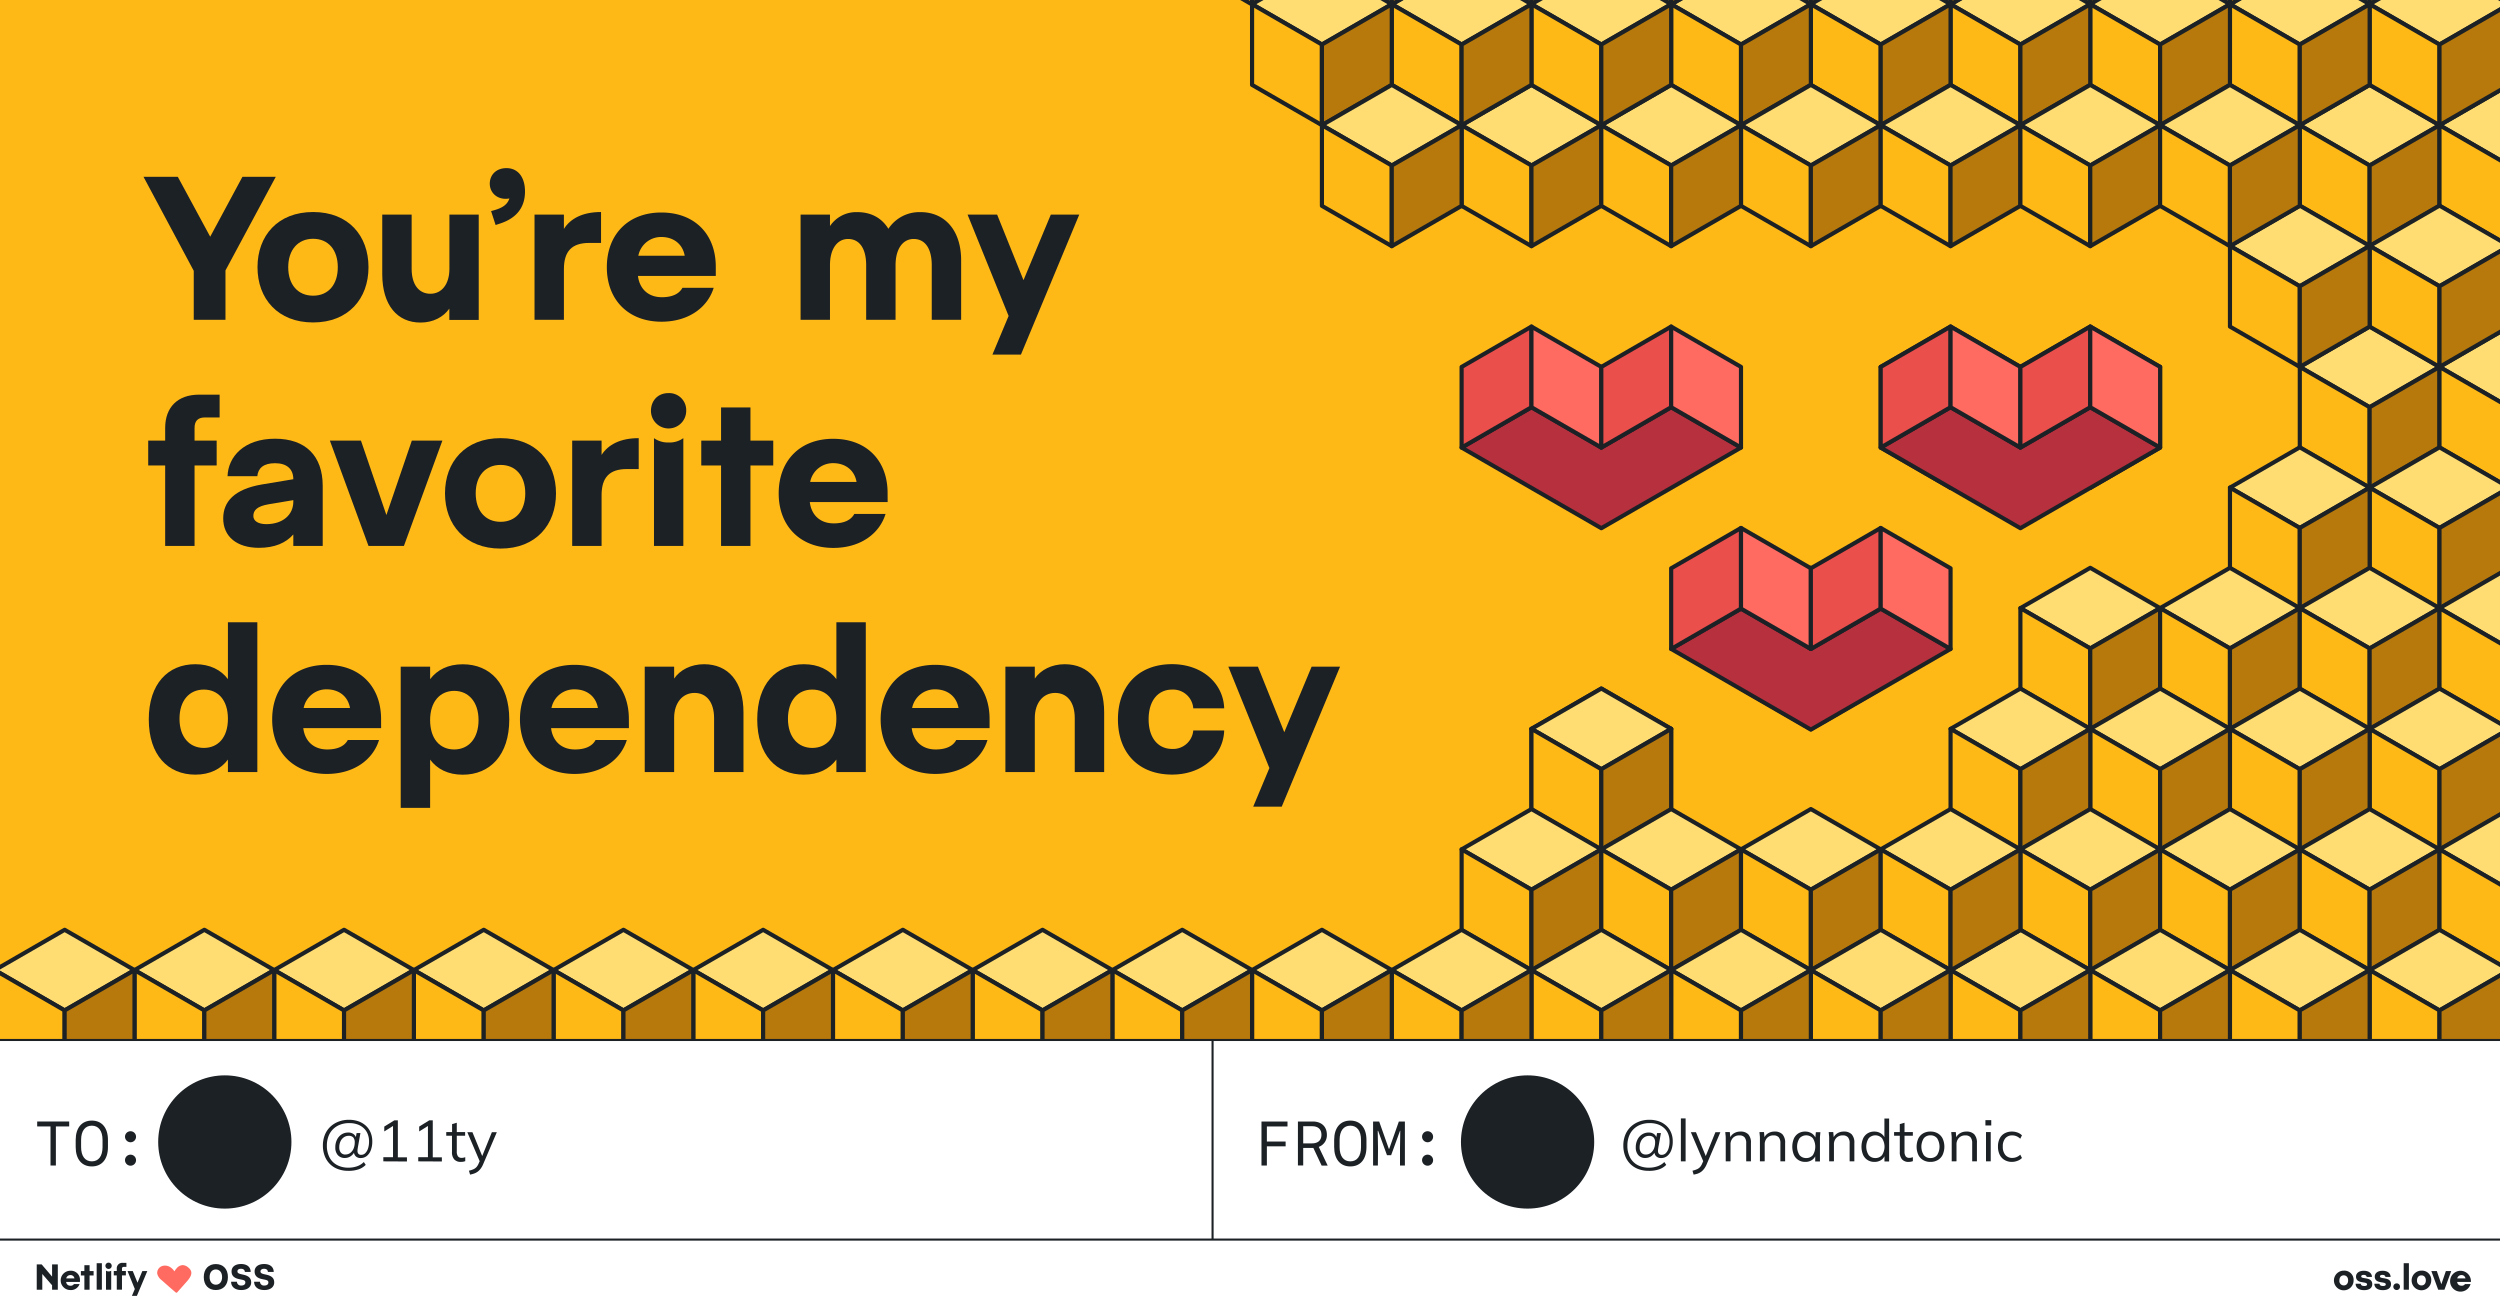 <svg xmlns="http://www.w3.org/2000/svg" xmlns:xlink="http://www.w3.org/1999/xlink" width="1200" height="630" viewBox="0 0 1200 630"><rect x="0" y="0" width="1200" height="630" fill="#333333" stroke="none"/><defs><clipPath id="a"><rect width="1200" height="498.72" fill="none"/></clipPath></defs><rect width="1200" height="498.72" fill="#ffb916"/><path d="M108.23,129.81v23.7H93V130L68.88,84.86H85.34l15.56,28.76,15.47-28.76h16Z" fill="#1c2126"/><path d="M176.88,128.28c0,15.1-9.68,26.5-26.59,26.5s-26.69-11.4-26.69-26.5,9.68-26.51,26.69-26.51S176.88,113.17,176.88,128.28Zm-38.53,0c0,8.32,4.61,13.65,11.94,13.65s11.85-5.33,11.85-13.65-4.52-13.66-11.85-13.66S138.35,120,138.35,128.28Z" fill="#1c2126"/><path d="M229.79,103v50.56H215.68v-5.43c-2.8,4-7.68,6.7-13.84,6.7-11.12,0-18.36-8.32-18.36-23.25V103h14.11v26c0,7.69,3.53,12,9,12s9.13-4.61,9.13-11.94V103Z" fill="#1c2126"/><path d="M252,91.91c0,7.33-3.7,12.76-12.21,15.47l-1.9.63-2.17-6.69,1.9-.54c4-1.18,6.06-2.9,6.88-5.52a10.2,10.2,0,0,1-1.72.18c-4.71,0-7.69-3.35-7.69-7.24,0-4.34,3.16-7.5,8-7.5C248.7,80.7,252,85.13,252,91.91Z" fill="#1c2126"/><path d="M288.5,101.77v14.84h-5.7c-8.32,0-12.12,4-12.12,12.57v24.33H256.57V103h14.11v6.87C273.84,104.85,279.72,101.77,288.5,101.77Z" fill="#1c2126"/><path d="M343.58,132.44H306.22c.73,6.06,4.8,10.22,11.49,10.22,5,0,8.32-1.63,9.86-4.52h15c-2.9,9.49-12.13,16.28-25.06,16.28-15.83,0-26.23-10.41-26.23-26.14S301.52,102,317.44,102s26.14,10.32,26.14,26.05Zm-37.18-9.68h22.26c-1-5.7-5.43-9-11.22-9A11.1,11.1,0,0,0,306.4,122.76Z" fill="#1c2126"/><path d="M461.35,124.93v28.58H447.24V127.37c0-8.32-3.35-12.66-8.69-12.66-5.15,0-8.68,4.7-8.68,12.57v26.23H415.76V127.37c0-8.32-3.35-12.66-8.69-12.66-5.15,0-8.68,4.7-8.68,12.57v26.23H384.28V103h14.11v5.52a15.18,15.18,0,0,1,13.12-6.7c6.51,0,11.66,2.72,14.92,8a17.79,17.79,0,0,1,15.29-8C453.57,101.77,461.35,110.64,461.35,124.93Z" fill="#1c2126"/><path d="M518.05,103l-28,67.21H476.36l7.77-18.55L464.42,103h14.2l12.66,31.48L504.4,103Z" fill="#1c2126"/><path d="M93.39,205.34v6.15H104v11.94H93.39v38.62H79.28V223.43H71.14V211.49h8.14v-6.06c0-9.86,5.88-16,16.28-16h9.86v10.94h-7C95,200.36,93.39,202.08,93.39,205.34Z" fill="#1c2126"/><path d="M154.9,233.2v28.85H140.79v-5.52c-3.53,4.07-9,6.43-16.46,6.43-10.59,0-17.19-5.34-17.19-14.11,0-8,5.25-14,18.45-16.29l15.2-2.53c0-4.88-3.08-7.69-8.77-7.69-5.52,0-8.14,2.35-8.51,6.24H109.22c.27-9.31,7.87-18,22.8-18C146.58,210.58,154.9,218.72,154.9,233.2Zm-14.11,7.59v-.72L129.21,242c-6.06,1-7.6,3.08-7.6,5.7,0,2.26,2.18,3.89,6.25,3.89C135.63,251.56,140.79,247.22,140.79,240.79Z" fill="#1c2126"/><path d="M212.34,211.49l-18.46,50.56h-17l-18.54-50.56h14.92l12.21,35.73,12.21-35.73Z" fill="#1c2126"/><path d="M266.88,236.81c0,15.11-9.68,26.51-26.6,26.51s-26.68-11.4-26.68-26.51,9.68-26.5,26.68-26.5S266.88,221.71,266.88,236.81Zm-38.54,0c0,8.33,4.62,13.66,11.94,13.66s11.85-5.33,11.85-13.66-4.52-13.65-11.85-13.65S228.34,228.49,228.34,236.81Z" fill="#1c2126"/><path d="M306.58,210.31v14.84h-5.7c-8.32,0-12.12,4-12.12,12.57v24.33H274.65V211.49h14.11v6.87C291.93,213.39,297.81,210.31,306.58,210.31Z" fill="#1c2126"/><path d="M329.38,197.2a8.46,8.46,0,1,1-16.92,0c0-4.71,3.17-8.51,8.41-8.51A8.17,8.17,0,0,1,329.38,197.2ZM328,210.31v51.74H313.91V210.31a11.46,11.46,0,0,0,7,2.08A11.28,11.28,0,0,0,328,210.31Z" fill="#1c2126"/><path d="M371.16,223.43H360.22v38.62H346.11V223.43h-9.5V211.49h9.5V195.57h14.11v15.92h10.94Z" fill="#1c2126"/><path d="M426.07,241H388.71c.72,6.06,4.79,10.22,11.49,10.22,5,0,8.32-1.63,9.86-4.53h15C422.18,256.17,413,263,400,263c-15.83,0-26.23-10.41-26.23-26.15s10.22-26.23,26.14-26.23,26.14,10.31,26.14,26Zm-37.18-9.68h22.25c-1-5.7-5.43-9-11.21-9A11.1,11.1,0,0,0,388.89,231.3Z" fill="#1c2126"/><path d="M123.52,298.68v71.91H109.4v-6c-3.34,4.52-8.59,7.24-15.64,7.24-13.12,0-22.35-9.41-22.35-26.51s9.23-26.5,22.35-26.5c7,0,12.3,2.71,15.64,7.15V298.68ZM109.4,345c0-8.95-4.7-14-11.57-14s-11.67,5.16-11.67,14S91,359,97.83,359,109.4,354,109.4,345Z" fill="#1c2126"/><path d="M182.94,349.51H145.58c.73,6.06,4.8,10.23,11.49,10.23,5,0,8.32-1.63,9.86-4.53h15c-2.9,9.5-12.13,16.28-25.06,16.28-15.83,0-26.23-10.4-26.23-26.14s10.22-26.23,26.14-26.23,26.14,10.31,26.14,26.05Zm-37.18-9.68H168c-1-5.69-5.43-8.95-11.22-8.95A11.1,11.1,0,0,0,145.76,339.83Z" fill="#1c2126"/><path d="M244.45,345.35c0,17.1-9.23,26.51-22.35,26.51-7,0-12.3-2.72-15.64-7.24v23.16H192.34V320h14.12v6c3.34-4.44,8.59-7.15,15.64-7.15C235.22,318.85,244.45,328.17,244.45,345.35Zm-14.75.27c0-8.77-4.88-14-11.67-14s-11.57,5.16-11.57,14c0,9.05,4.7,14.12,11.57,14.12S229.7,354.49,229.7,345.62Z" fill="#1c2126"/><path d="M301.88,349.51H264.52c.73,6.06,4.8,10.23,11.49,10.23,5,0,8.32-1.63,9.86-4.53h15c-2.9,9.5-12.12,16.28-25.06,16.28-15.83,0-26.23-10.4-26.23-26.14s10.22-26.23,26.14-26.23,26.14,10.31,26.14,26.05Zm-37.17-9.68H287c-1-5.69-5.43-8.95-11.22-8.95A11.08,11.08,0,0,0,264.71,339.83Z" fill="#1c2126"/><path d="M356.87,342v28.58H342.76V344.72c0-7.78-3.71-12.12-9.4-12.12s-9.77,4.7-9.77,12v26H309.47V320h14.12v5.69c2.8-4.07,8-6.87,14.38-6.87C349.46,318.85,356.87,327.08,356.87,342Z" fill="#1c2126"/><path d="M415.58,298.68v71.91H401.46v-6c-3.34,4.52-8.59,7.24-15.64,7.24-13.12,0-22.35-9.41-22.35-26.51s9.23-26.5,22.35-26.5c7.05,0,12.3,2.71,15.64,7.15V298.68ZM401.46,345c0-8.95-4.7-14-11.57-14s-11.67,5.16-11.67,14,4.88,14,11.67,14S401.46,354,401.46,345Z" fill="#1c2126"/><path d="M475,349.51H437.64c.73,6.06,4.8,10.23,11.49,10.23,5,0,8.32-1.63,9.86-4.53h15c-2.89,9.5-12.12,16.28-25.05,16.28-15.83,0-26.23-10.4-26.23-26.14s10.22-26.23,26.14-26.23S475,329.43,475,345.17Zm-37.18-9.68h22.26c-1-5.69-5.43-8.95-11.22-8.95A11.1,11.1,0,0,0,437.82,339.83Z" fill="#1c2126"/><path d="M530,342v28.58H515.88V344.72c0-7.78-3.71-12.12-9.41-12.12s-9.76,4.7-9.76,12v26H482.59V320h14.12v5.69c2.8-4.07,8-6.87,14.38-6.87C522.58,318.85,530,327.08,530,342Z" fill="#1c2126"/><path d="M587.61,340H572.77a9.73,9.73,0,0,0-10.13-9c-6.69,0-11.3,5.16-11.3,14.29,0,9,4.61,14.2,11.3,14.2a9.72,9.72,0,0,0,10.13-8.86h14.84c-.36,11.76-10.4,21.17-25,21.17-16.28,0-26-10.59-26-26.51s9.77-26.5,26-26.5C577.21,318.85,587.25,328.17,587.61,340Z" fill="#1c2126"/><path d="M643.23,320l-28,67.2H601.54l7.77-18.54L589.6,320h14.2l12.66,31.47L629.58,320Z" fill="#1c2126"/><g clip-path="url(#a)"><polygon points="969.79 176.12 1003.32 156.76 1036.85 176.12 1003.32 195.47 969.79 176.12" fill="#ffdd73" stroke="#1c2126" stroke-linejoin="round" stroke-width="2"/><polygon points="969.79 176.12 969.79 214.83 1003.32 234.19 1003.32 195.47 969.79 176.12" fill="#ffb916" stroke="#1c2126" stroke-linejoin="round" stroke-width="2"/><polygon points="1036.85 176.12 1036.85 214.83 1003.32 234.19 1003.32 195.47 1036.85 176.12" fill="#b7790b" stroke="#1c2126" stroke-linejoin="round" stroke-width="2"/><polygon points="1103.9 176.12 1137.43 156.76 1170.96 176.12 1137.43 195.47 1103.9 176.12" fill="#ffdd73" stroke="#1c2126" stroke-linejoin="round" stroke-width="2"/><polygon points="1103.9 176.12 1103.9 214.83 1137.43 234.19 1137.43 195.47 1103.9 176.12" fill="#ffb916" stroke="#1c2126" stroke-linejoin="round" stroke-width="2"/><polygon points="1170.96 176.12 1170.95 214.83 1137.43 234.19 1137.43 195.47 1170.96 176.12" fill="#b7790b" stroke="#1c2126" stroke-linejoin="round" stroke-width="2"/><polygon points="1170.96 176.12 1204.48 156.76 1238.01 176.12 1204.48 195.47 1170.96 176.12" fill="#ffdd73" stroke="#1c2126" stroke-linejoin="round" stroke-width="2"/><polygon points="1170.96 176.12 1170.96 214.83 1204.48 234.19 1204.48 195.47 1170.96 176.12" fill="#ffb916" stroke="#1c2126" stroke-linejoin="round" stroke-width="2"/><polygon points="1137.43 234.07 1170.96 214.71 1204.48 234.07 1170.96 253.42 1137.43 234.07" fill="#ffdd73" stroke="#1c2126" stroke-linejoin="round" stroke-width="2"/><polygon points="1137.43 234.07 1137.43 272.78 1170.96 292.14 1170.96 253.42 1137.43 234.07" fill="#ffb916" stroke="#1c2126" stroke-linejoin="round" stroke-width="2"/><polygon points="1204.48 234.07 1204.48 272.78 1170.96 292.14 1170.96 253.42 1204.48 234.07" fill="#b7790b" stroke="#1c2126" stroke-linejoin="round" stroke-width="2"/><polygon points="1070.38 234.07 1103.9 214.71 1137.43 234.07 1103.9 253.42 1070.38 234.07" fill="#ffdd73" stroke="#1c2126" stroke-linejoin="round" stroke-width="2"/><polygon points="1070.38 234.07 1070.38 272.78 1103.9 292.14 1103.9 253.42 1070.38 234.07" fill="#ffb916" stroke="#1c2126" stroke-linejoin="round" stroke-width="2"/><polygon points="1137.43 234.07 1137.43 272.78 1103.9 292.14 1103.9 253.42 1137.43 234.07" fill="#b7790b" stroke="#1c2126" stroke-linejoin="round" stroke-width="2"/><polygon points="1103.9 60.09 1137.43 40.74 1170.96 60.09 1137.43 79.45 1103.9 60.09" fill="#ffdd73" stroke="#1c2126" stroke-linejoin="round" stroke-width="2"/><polygon points="1103.9 60.09 1103.9 98.81 1137.43 118.16 1137.43 79.45 1103.9 60.09" fill="#ffb916" stroke="#1c2126" stroke-linejoin="round" stroke-width="2"/><polygon points="1170.96 60.09 1170.95 98.81 1137.43 118.16 1137.43 79.45 1170.96 60.09" fill="#b7790b" stroke="#1c2126" stroke-linejoin="round" stroke-width="2"/><polygon points="1170.96 60.09 1204.48 40.74 1238.01 60.09 1204.48 79.45 1170.96 60.09" fill="#ffdd73" stroke="#1c2126" stroke-linejoin="round" stroke-width="2"/><polygon points="1170.96 60.09 1170.96 98.81 1204.48 118.16 1204.48 79.45 1170.96 60.09" fill="#ffb916" stroke="#1c2126" stroke-linejoin="round" stroke-width="2"/><polygon points="1137.43 118.05 1170.96 98.69 1204.48 118.05 1170.96 137.4 1137.43 118.05" fill="#ffdd73" stroke="#1c2126" stroke-linejoin="round" stroke-width="2"/><polygon points="1137.43 118.05 1137.43 156.76 1170.96 176.12 1170.96 137.4 1137.43 118.05" fill="#ffb916" stroke="#1c2126" stroke-linejoin="round" stroke-width="2"/><polygon points="1204.48 118.05 1204.48 156.76 1170.96 176.12 1170.96 137.4 1204.48 118.05" fill="#b7790b" stroke="#1c2126" stroke-linejoin="round" stroke-width="2"/><polygon points="1070.38 118.05 1103.9 98.69 1137.43 118.05 1103.9 137.4 1070.38 118.05" fill="#ffdd73" stroke="#1c2126" stroke-linejoin="round" stroke-width="2"/><polygon points="1070.38 118.05 1070.38 156.76 1103.9 176.12 1103.9 137.4 1070.38 118.05" fill="#ffb916" stroke="#1c2126" stroke-linejoin="round" stroke-width="2"/><polygon points="1137.43 118.05 1137.43 156.76 1103.9 176.12 1103.9 137.4 1137.43 118.05" fill="#b7790b" stroke="#1c2126" stroke-linejoin="round" stroke-width="2"/><polygon points="1103.9 -55.93 1103.9 -17.21 1137.43 2.14 1137.43 -36.57 1103.9 -55.93" fill="#ffb916" stroke="#1c2126" stroke-linejoin="round" stroke-width="2"/><polygon points="1170.96 -55.93 1170.95 -17.21 1137.43 2.14 1137.43 -36.57 1170.96 -55.93" fill="#b7790b" stroke="#1c2126" stroke-linejoin="round" stroke-width="2"/><polygon points="1170.96 -55.93 1170.96 -17.21 1204.48 2.14 1204.48 -36.57 1170.96 -55.93" fill="#ffb916" stroke="#1c2126" stroke-linejoin="round" stroke-width="2"/><polygon points="1137.43 2.02 1170.96 -17.33 1204.48 2.02 1170.96 21.38 1137.43 2.02" fill="#ffdd73" stroke="#1c2126" stroke-linejoin="round" stroke-width="2"/><polygon points="1137.43 2.02 1137.43 40.74 1170.96 60.09 1170.96 21.38 1137.43 2.02" fill="#ffb916" stroke="#1c2126" stroke-linejoin="round" stroke-width="2"/><polygon points="1204.48 2.02 1204.48 40.74 1170.96 60.09 1170.96 21.38 1204.48 2.02" fill="#b7790b" stroke="#1c2126" stroke-linejoin="round" stroke-width="2"/><polygon points="1070.38 2.02 1103.9 -17.33 1137.43 2.02 1103.9 21.38 1070.38 2.02" fill="#ffdd73" stroke="#1c2126" stroke-linejoin="round" stroke-width="2"/><polygon points="1070.38 2.02 1070.38 40.74 1103.9 60.09 1103.9 21.38 1070.38 2.02" fill="#ffb916" stroke="#1c2126" stroke-linejoin="round" stroke-width="2"/><polygon points="1137.43 2.02 1137.43 40.74 1103.9 60.09 1103.9 21.38 1137.43 2.02" fill="#b7790b" stroke="#1c2126" stroke-linejoin="round" stroke-width="2"/><polygon points="969.79 -55.93 969.79 -17.21 1003.32 2.14 1003.32 -36.57 969.79 -55.93" fill="#ffb916" stroke="#1c2126" stroke-linejoin="round" stroke-width="2"/><polygon points="1036.85 -55.93 1036.85 -17.21 1003.32 2.14 1003.32 -36.57 1036.85 -55.93" fill="#b7790b" stroke="#1c2126" stroke-linejoin="round" stroke-width="2"/><polygon points="1036.85 -55.93 1036.85 -17.21 1070.37 2.14 1070.38 -36.57 1036.85 -55.93" fill="#ffb916" stroke="#1c2126" stroke-linejoin="round" stroke-width="2"/><polygon points="1103.9 -55.93 1103.9 -17.21 1070.37 2.14 1070.38 -36.57 1103.9 -55.93" fill="#b7790b" stroke="#1c2126" stroke-linejoin="round" stroke-width="2"/><polygon points="1003.32 2.02 1036.85 -17.33 1070.38 2.02 1036.85 21.38 1003.32 2.02" fill="#ffdd73" stroke="#1c2126" stroke-linejoin="round" stroke-width="2"/><polygon points="1003.32 2.02 1003.32 40.74 1036.85 60.09 1036.85 21.38 1003.32 2.02" fill="#ffb916" stroke="#1c2126" stroke-linejoin="round" stroke-width="2"/><polygon points="1070.38 2.02 1070.37 40.74 1036.85 60.09 1036.85 21.38 1070.38 2.02" fill="#b7790b" stroke="#1c2126" stroke-linejoin="round" stroke-width="2"/><polygon points="936.27 2.02 969.79 -17.33 1003.32 2.02 969.79 21.38 936.27 2.02" fill="#ffdd73" stroke="#1c2126" stroke-linejoin="round" stroke-width="2"/><polygon points="936.27 2.02 936.27 40.74 969.79 60.09 969.79 21.38 936.27 2.02" fill="#ffb916" stroke="#1c2126" stroke-linejoin="round" stroke-width="2"/><polygon points="1003.32 2.02 1003.32 40.74 969.79 60.09 969.79 21.38 1003.32 2.02" fill="#b7790b" stroke="#1c2126" stroke-linejoin="round" stroke-width="2"/><polygon points="835.68 -55.93 835.68 -17.21 869.21 2.14 869.21 -36.57 835.68 -55.93" fill="#ffb916" stroke="#1c2126" stroke-linejoin="round" stroke-width="2"/><polygon points="902.74 -55.93 902.74 -17.21 869.21 2.14 869.21 -36.57 902.74 -55.93" fill="#b7790b" stroke="#1c2126" stroke-linejoin="round" stroke-width="2"/><polygon points="902.74 -55.93 902.74 -17.21 936.26 2.14 936.26 -36.57 902.74 -55.93" fill="#ffb916" stroke="#1c2126" stroke-linejoin="round" stroke-width="2"/><polygon points="969.79 -55.93 969.79 -17.21 936.26 2.14 936.26 -36.57 969.79 -55.93" fill="#b7790b" stroke="#1c2126" stroke-linejoin="round" stroke-width="2"/><polygon points="869.21 2.02 902.74 -17.33 936.26 2.02 902.74 21.38 869.21 2.02" fill="#ffdd73" stroke="#1c2126" stroke-linejoin="round" stroke-width="2"/><polygon points="869.21 2.02 869.21 40.74 902.74 60.09 902.74 21.38 869.21 2.02" fill="#ffb916" stroke="#1c2126" stroke-linejoin="round" stroke-width="2"/><polygon points="936.26 2.02 936.26 40.74 902.74 60.09 902.74 21.38 936.26 2.02" fill="#b7790b" stroke="#1c2126" stroke-linejoin="round" stroke-width="2"/><polygon points="802.16 2.02 835.68 -17.33 869.21 2.02 835.68 21.38 802.16 2.02" fill="#ffdd73" stroke="#1c2126" stroke-linejoin="round" stroke-width="2"/><polygon points="802.16 2.02 802.16 40.74 835.68 60.09 835.68 21.38 802.16 2.02" fill="#ffb916" stroke="#1c2126" stroke-linejoin="round" stroke-width="2"/><polygon points="869.21 2.02 869.21 40.74 835.68 60.09 835.68 21.38 869.21 2.02" fill="#b7790b" stroke="#1c2126" stroke-linejoin="round" stroke-width="2"/><polygon points="835.68 60.09 869.21 40.74 902.74 60.09 869.21 79.45 835.68 60.09" fill="#ffdd73" stroke="#1c2126" stroke-linejoin="round" stroke-width="2"/><polygon points="835.68 60.09 835.68 98.81 869.21 118.16 869.21 79.45 835.68 60.09" fill="#ffb916" stroke="#1c2126" stroke-linejoin="round" stroke-width="2"/><polygon points="902.74 60.09 902.74 98.81 869.21 118.16 869.21 79.45 902.74 60.09" fill="#b7790b" stroke="#1c2126" stroke-linejoin="round" stroke-width="2"/><polygon points="902.74 60.09 936.26 40.74 969.79 60.09 936.26 79.45 902.74 60.09" fill="#ffdd73" stroke="#1c2126" stroke-linejoin="round" stroke-width="2"/><polygon points="902.74 60.09 902.74 98.81 936.26 118.16 936.26 79.45 902.74 60.09" fill="#ffb916" stroke="#1c2126" stroke-linejoin="round" stroke-width="2"/><polygon points="969.79 60.09 969.79 98.81 936.26 118.16 936.26 79.45 969.79 60.09" fill="#b7790b" stroke="#1c2126" stroke-linejoin="round" stroke-width="2"/><polygon points="969.79 60.09 1003.32 40.74 1036.85 60.09 1003.32 79.45 969.79 60.09" fill="#ffdd73" stroke="#1c2126" stroke-linejoin="round" stroke-width="2"/><polygon points="969.79 60.09 969.79 98.81 1003.32 118.16 1003.32 79.45 969.79 60.09" fill="#ffb916" stroke="#1c2126" stroke-linejoin="round" stroke-width="2"/><polygon points="1036.85 60.09 1036.85 98.81 1003.32 118.16 1003.32 79.45 1036.85 60.09" fill="#b7790b" stroke="#1c2126" stroke-linejoin="round" stroke-width="2"/><polygon points="1036.85 60.09 1070.37 40.74 1103.9 60.09 1070.37 79.45 1036.85 60.09" fill="#ffdd73" stroke="#1c2126" stroke-linejoin="round" stroke-width="2"/><polygon points="1036.85 60.09 1036.85 98.81 1070.37 118.16 1070.37 79.45 1036.85 60.09" fill="#ffb916" stroke="#1c2126" stroke-linejoin="round" stroke-width="2"/><polygon points="1103.9 60.09 1103.9 98.81 1070.37 118.16 1070.37 79.45 1103.9 60.09" fill="#b7790b" stroke="#1c2126" stroke-linejoin="round" stroke-width="2"/><polygon points="701.57 60.09 735.1 40.74 768.63 60.09 735.1 79.45 701.57 60.09" fill="#ffdd73" stroke="#1c2126" stroke-linejoin="round" stroke-width="2"/><polygon points="701.57 60.09 701.57 98.81 735.1 118.16 735.1 79.45 701.57 60.09" fill="#ffb916" stroke="#1c2126" stroke-linejoin="round" stroke-width="2"/><polygon points="768.63 60.09 768.63 98.81 735.1 118.16 735.1 79.45 768.63 60.09" fill="#b7790b" stroke="#1c2126" stroke-linejoin="round" stroke-width="2"/><polygon points="768.63 60.09 802.15 40.74 835.68 60.09 802.16 79.45 768.63 60.09" fill="#ffdd73" stroke="#1c2126" stroke-linejoin="round" stroke-width="2"/><polygon points="768.63 60.09 768.63 98.81 802.15 118.16 802.16 79.45 768.63 60.09" fill="#ffb916" stroke="#1c2126" stroke-linejoin="round" stroke-width="2"/><polygon points="835.68 60.09 835.68 98.81 802.15 118.16 802.16 79.45 835.68 60.09" fill="#b7790b" stroke="#1c2126" stroke-linejoin="round" stroke-width="2"/><polygon points="701.57 -55.93 701.57 -17.21 735.1 2.14 735.1 -36.57 701.57 -55.93" fill="#ffb916" stroke="#1c2126" stroke-linejoin="round" stroke-width="2"/><polygon points="768.63 -55.93 768.63 -17.21 735.1 2.14 735.1 -36.57 768.63 -55.93" fill="#b7790b" stroke="#1c2126" stroke-linejoin="round" stroke-width="2"/><polygon points="768.63 -55.93 768.63 -17.21 802.15 2.14 802.16 -36.57 768.63 -55.93" fill="#ffb916" stroke="#1c2126" stroke-linejoin="round" stroke-width="2"/><polygon points="835.68 -55.93 835.68 -17.21 802.15 2.14 802.16 -36.57 835.68 -55.93" fill="#b7790b" stroke="#1c2126" stroke-linejoin="round" stroke-width="2"/><polygon points="735.1 2.02 768.63 -17.33 802.16 2.02 768.63 21.38 735.1 2.02" fill="#ffdd73" stroke="#1c2126" stroke-linejoin="round" stroke-width="2"/><polygon points="735.1 2.02 735.1 40.74 768.63 60.09 768.63 21.38 735.1 2.02" fill="#ffb916" stroke="#1c2126" stroke-linejoin="round" stroke-width="2"/><polygon points="802.16 2.02 802.15 40.74 768.63 60.09 768.63 21.38 802.16 2.02" fill="#b7790b" stroke="#1c2126" stroke-linejoin="round" stroke-width="2"/><polygon points="668.05 2.02 701.57 -17.33 735.1 2.02 701.57 21.38 668.05 2.02" fill="#ffdd73" stroke="#1c2126" stroke-linejoin="round" stroke-width="2"/><polygon points="668.05 2.02 668.05 40.74 701.57 60.09 701.57 21.38 668.05 2.02" fill="#ffb916" stroke="#1c2126" stroke-linejoin="round" stroke-width="2"/><polygon points="735.1 2.02 735.1 40.74 701.57 60.09 701.57 21.38 735.1 2.02" fill="#b7790b" stroke="#1c2126" stroke-linejoin="round" stroke-width="2"/><polygon points="567.47 -55.93 567.47 -17.21 600.99 2.14 600.99 -36.57 567.47 -55.93" fill="#ffb916" stroke="#1c2126" stroke-linejoin="round" stroke-width="2"/><polygon points="634.52 -55.93 634.52 -17.21 600.99 2.14 600.99 -36.57 634.52 -55.93" fill="#b7790b" stroke="#1c2126" stroke-linejoin="round" stroke-width="2"/><polygon points="634.52 -55.93 634.52 -17.21 668.05 2.14 668.05 -36.57 634.52 -55.93" fill="#ffb916" stroke="#1c2126" stroke-linejoin="round" stroke-width="2"/><polygon points="701.58 -55.93 701.57 -17.21 668.05 2.14 668.05 -36.57 701.58 -55.93" fill="#b7790b" stroke="#1c2126" stroke-linejoin="round" stroke-width="2"/><polygon points="600.99 2.02 634.52 -17.33 668.05 2.02 634.52 21.38 600.99 2.02" fill="#ffdd73" stroke="#1c2126" stroke-linejoin="round" stroke-width="2"/><polygon points="600.99 2.02 600.99 40.74 634.52 60.09 634.52 21.38 600.99 2.02" fill="#ffb916" stroke="#1c2126" stroke-linejoin="round" stroke-width="2"/><polygon points="668.05 2.02 668.04 40.74 634.52 60.09 634.52 21.38 668.05 2.02" fill="#b7790b" stroke="#1c2126" stroke-linejoin="round" stroke-width="2"/><polygon points="634.52 60.09 668.05 40.74 701.58 60.09 668.05 79.45 634.52 60.09" fill="#ffdd73" stroke="#1c2126" stroke-linejoin="round" stroke-width="2"/><polygon points="634.52 60.09 634.52 98.81 668.05 118.16 668.05 79.45 634.52 60.09" fill="#ffb916" stroke="#1c2126" stroke-linejoin="round" stroke-width="2"/><polygon points="701.58 60.09 701.57 98.81 668.05 118.16 668.05 79.45 701.58 60.09" fill="#b7790b" stroke="#1c2126" stroke-linejoin="round" stroke-width="2"/><polygon points="969.79 291.91 1003.32 272.55 1036.85 291.91 1003.32 311.26 969.79 291.91" fill="#ffdd73" stroke="#1c2126" stroke-linejoin="round" stroke-width="2"/><polygon points="969.79 291.91 969.79 330.62 1003.32 349.98 1003.32 311.26 969.79 291.91" fill="#ffb916" stroke="#1c2126" stroke-linejoin="round" stroke-width="2"/><polygon points="1036.85 291.91 1036.85 330.62 1003.32 349.98 1003.32 311.26 1036.85 291.91" fill="#b7790b" stroke="#1c2126" stroke-linejoin="round" stroke-width="2"/><polygon points="1036.85 291.91 1070.37 272.55 1103.9 291.91 1070.38 311.26 1036.85 291.91" fill="#ffdd73" stroke="#1c2126" stroke-linejoin="round" stroke-width="2"/><polygon points="1036.85 291.91 1036.85 330.62 1070.37 349.98 1070.38 311.26 1036.85 291.91" fill="#ffb916" stroke="#1c2126" stroke-linejoin="round" stroke-width="2"/><polygon points="1103.9 291.91 1103.9 330.62 1070.37 349.98 1070.38 311.26 1103.9 291.91" fill="#b7790b" stroke="#1c2126" stroke-linejoin="round" stroke-width="2"/><polygon points="1103.9 291.91 1137.43 272.55 1170.96 291.91 1137.43 311.26 1103.9 291.91" fill="#ffdd73" stroke="#1c2126" stroke-linejoin="round" stroke-width="2"/><polygon points="1103.9 291.91 1103.9 330.62 1137.43 349.98 1137.43 311.26 1103.9 291.91" fill="#ffb916" stroke="#1c2126" stroke-linejoin="round" stroke-width="2"/><polygon points="1170.96 291.91 1170.95 330.62 1137.43 349.98 1137.43 311.26 1170.96 291.91" fill="#b7790b" stroke="#1c2126" stroke-linejoin="round" stroke-width="2"/><polygon points="1170.96 291.91 1204.48 272.55 1238.01 291.91 1204.48 311.26 1170.96 291.91" fill="#ffdd73" stroke="#1c2126" stroke-linejoin="round" stroke-width="2"/><polygon points="1170.96 291.91 1170.96 330.62 1204.48 349.98 1204.48 311.26 1170.96 291.91" fill="#ffb916" stroke="#1c2126" stroke-linejoin="round" stroke-width="2"/><polygon points="1137.43 349.86 1170.96 330.5 1204.48 349.86 1170.96 369.22 1137.43 349.86" fill="#ffdd73" stroke="#1c2126" stroke-linejoin="round" stroke-width="2"/><polygon points="1137.43 349.86 1137.43 388.57 1170.96 407.93 1170.96 369.22 1137.43 349.86" fill="#ffb916" stroke="#1c2126" stroke-linejoin="round" stroke-width="2"/><polygon points="1204.48 349.86 1204.48 388.57 1170.96 407.93 1170.96 369.22 1204.48 349.86" fill="#b7790b" stroke="#1c2126" stroke-linejoin="round" stroke-width="2"/><polygon points="1070.38 349.86 1103.9 330.5 1137.43 349.86 1103.9 369.22 1070.38 349.86" fill="#ffdd73" stroke="#1c2126" stroke-linejoin="round" stroke-width="2"/><polygon points="1070.38 349.86 1070.38 388.57 1103.9 407.93 1103.9 369.22 1070.38 349.86" fill="#ffb916" stroke="#1c2126" stroke-linejoin="round" stroke-width="2"/><polygon points="1137.43 349.86 1137.43 388.57 1103.9 407.93 1103.9 369.22 1137.43 349.86" fill="#b7790b" stroke="#1c2126" stroke-linejoin="round" stroke-width="2"/><polygon points="1003.32 349.86 1036.85 330.5 1070.38 349.86 1036.85 369.22 1003.32 349.86" fill="#ffdd73" stroke="#1c2126" stroke-linejoin="round" stroke-width="2"/><polygon points="1003.32 349.86 1003.32 388.57 1036.85 407.93 1036.85 369.22 1003.32 349.86" fill="#ffb916" stroke="#1c2126" stroke-linejoin="round" stroke-width="2"/><polygon points="1070.38 349.86 1070.37 388.57 1036.85 407.93 1036.85 369.22 1070.38 349.86" fill="#b7790b" stroke="#1c2126" stroke-linejoin="round" stroke-width="2"/><polygon points="936.27 349.86 969.79 330.5 1003.32 349.86 969.79 369.22 936.27 349.86" fill="#ffdd73" stroke="#1c2126" stroke-linejoin="round" stroke-width="2"/><polygon points="936.27 349.86 936.27 388.57 969.79 407.93 969.79 369.22 936.27 349.86" fill="#ffb916" stroke="#1c2126" stroke-linejoin="round" stroke-width="2"/><polygon points="1003.32 349.86 1003.32 388.57 969.79 407.93 969.79 369.22 1003.32 349.86" fill="#b7790b" stroke="#1c2126" stroke-linejoin="round" stroke-width="2"/><polygon points="969.79 407.7 1003.32 388.34 1036.85 407.7 1003.32 427.06 969.79 407.7" fill="#ffdd73" stroke="#1c2126" stroke-linejoin="round" stroke-width="2"/><polygon points="969.79 407.7 969.79 446.41 1003.32 465.77 1003.32 427.06 969.79 407.7" fill="#ffb916" stroke="#1c2126" stroke-linejoin="round" stroke-width="2"/><polygon points="1036.85 407.7 1036.85 446.41 1003.32 465.77 1003.32 427.06 1036.85 407.7" fill="#b7790b" stroke="#1c2126" stroke-linejoin="round" stroke-width="2"/><polygon points="1036.85 407.7 1070.37 388.34 1103.9 407.7 1070.38 427.06 1036.85 407.7" fill="#ffdd73" stroke="#1c2126" stroke-linejoin="round" stroke-width="2"/><polygon points="1036.85 407.7 1036.85 446.41 1070.37 465.77 1070.38 427.06 1036.85 407.7" fill="#ffb916" stroke="#1c2126" stroke-linejoin="round" stroke-width="2"/><polygon points="1103.9 407.7 1103.9 446.41 1070.37 465.77 1070.38 427.06 1103.9 407.7" fill="#b7790b" stroke="#1c2126" stroke-linejoin="round" stroke-width="2"/><polygon points="1103.9 407.7 1137.43 388.34 1170.96 407.7 1137.43 427.06 1103.9 407.7" fill="#ffdd73" stroke="#1c2126" stroke-linejoin="round" stroke-width="2"/><polygon points="1103.9 407.7 1103.9 446.41 1137.43 465.77 1137.43 427.06 1103.9 407.7" fill="#ffb916" stroke="#1c2126" stroke-linejoin="round" stroke-width="2"/><polygon points="1170.96 407.7 1170.95 446.41 1137.43 465.77 1137.43 427.06 1170.96 407.7" fill="#b7790b" stroke="#1c2126" stroke-linejoin="round" stroke-width="2"/><polygon points="1170.96 407.7 1204.48 388.34 1238.01 407.7 1204.48 427.06 1170.96 407.7" fill="#ffdd73" stroke="#1c2126" stroke-linejoin="round" stroke-width="2"/><polygon points="1170.96 407.7 1170.96 446.41 1204.48 465.77 1204.48 427.06 1170.96 407.7" fill="#ffb916" stroke="#1c2126" stroke-linejoin="round" stroke-width="2"/><polygon points="1137.43 465.65 1170.96 446.3 1204.48 465.65 1170.96 485.01 1137.43 465.65" fill="#ffdd73" stroke="#1c2126" stroke-linejoin="round" stroke-width="2"/><polygon points="1137.43 465.65 1137.43 504.37 1170.96 523.72 1170.96 485.01 1137.43 465.65" fill="#ffb916" stroke="#1c2126" stroke-linejoin="round" stroke-width="2"/><polygon points="1204.48 465.65 1204.48 504.36 1170.96 523.72 1170.96 485.01 1204.48 465.65" fill="#b7790b" stroke="#1c2126" stroke-linejoin="round" stroke-width="2"/><polygon points="1070.38 465.65 1103.9 446.3 1137.43 465.65 1103.9 485.01 1070.38 465.65" fill="#ffdd73" stroke="#1c2126" stroke-linejoin="round" stroke-width="2"/><polygon points="1070.38 465.65 1070.38 504.37 1103.9 523.72 1103.9 485.01 1070.38 465.65" fill="#ffb916" stroke="#1c2126" stroke-linejoin="round" stroke-width="2"/><polygon points="1137.43 465.65 1137.43 504.36 1103.9 523.72 1103.9 485.01 1137.43 465.65" fill="#b7790b" stroke="#1c2126" stroke-linejoin="round" stroke-width="2"/><polygon points="1003.32 465.65 1036.85 446.3 1070.38 465.65 1036.85 485.01 1003.32 465.65" fill="#ffdd73" stroke="#1c2126" stroke-linejoin="round" stroke-width="2"/><polygon points="1003.32 465.65 1003.32 504.37 1036.85 523.72 1036.85 485.01 1003.32 465.65" fill="#ffb916" stroke="#1c2126" stroke-linejoin="round" stroke-width="2"/><polygon points="1070.38 465.65 1070.37 504.36 1036.85 523.72 1036.85 485.01 1070.38 465.65" fill="#b7790b" stroke="#1c2126" stroke-linejoin="round" stroke-width="2"/><polygon points="936.27 465.65 969.79 446.3 1003.32 465.65 969.79 485.01 936.27 465.65" fill="#ffdd73" stroke="#1c2126" stroke-linejoin="round" stroke-width="2"/><polygon points="936.27 465.65 936.27 504.37 969.79 523.72 969.79 485.01 936.27 465.65" fill="#ffb916" stroke="#1c2126" stroke-linejoin="round" stroke-width="2"/><polygon points="1003.32 465.65 1003.32 504.36 969.79 523.72 969.79 485.01 1003.32 465.65" fill="#b7790b" stroke="#1c2126" stroke-linejoin="round" stroke-width="2"/><polygon points="902.74 176.12 936.26 156.76 969.79 176.12 936.27 195.47 902.74 176.12" fill="#ffdd73" stroke="#1c2126" stroke-linejoin="round" stroke-width="2"/><polygon points="902.74 176.12 902.74 214.83 936.26 234.19 936.27 195.47 902.74 176.12" fill="#ffb916" stroke="#1c2126" stroke-linejoin="round" stroke-width="2"/><polygon points="969.79 176.12 969.79 214.83 936.26 234.19 936.27 195.47 969.79 176.12" fill="#b7790b" stroke="#1c2126" stroke-linejoin="round" stroke-width="2"/><polygon points="835.68 291.91 869.21 272.55 902.74 291.91 869.21 311.26 835.68 291.91" fill="#ffdd73" stroke="#1c2126" stroke-linejoin="round" stroke-width="2"/><polygon points="835.68 291.91 835.68 330.62 869.21 349.98 869.21 311.26 835.68 291.91" fill="#ffb916" stroke="#1c2126" stroke-linejoin="round" stroke-width="2"/><polygon points="902.74 291.91 902.74 330.62 869.21 349.98 869.21 311.26 902.74 291.91" fill="#b7790b" stroke="#1c2126" stroke-linejoin="round" stroke-width="2"/><polygon points="735.1 349.86 768.63 330.5 802.16 349.86 768.63 369.22 735.1 349.86" fill="#ffdd73" stroke="#1c2126" stroke-linejoin="round" stroke-width="2"/><polygon points="735.1 349.86 735.1 388.57 768.63 407.93 768.63 369.22 735.1 349.86" fill="#ffb916" stroke="#1c2126" stroke-linejoin="round" stroke-width="2"/><polygon points="802.16 349.86 802.15 388.57 768.63 407.93 768.63 369.22 802.16 349.86" fill="#b7790b" stroke="#1c2126" stroke-linejoin="round" stroke-width="2"/><polygon points="735.1 349.86 768.63 330.5 802.16 349.86 768.63 369.22 735.1 349.86" fill="#ffdd73" stroke="#1c2126" stroke-linejoin="round" stroke-width="2"/><polygon points="735.1 349.86 735.1 388.57 768.63 407.93 768.63 369.22 735.1 349.86" fill="#ffb916" stroke="#1c2126" stroke-linejoin="round" stroke-width="2"/><polygon points="802.16 349.86 802.15 388.57 768.63 407.93 768.63 369.22 802.16 349.86" fill="#b7790b" stroke="#1c2126" stroke-linejoin="round" stroke-width="2"/><polygon points="701.58 407.7 735.1 388.34 768.63 407.7 735.1 427.06 701.58 407.7" fill="#ffdd73" stroke="#1c2126" stroke-linejoin="round" stroke-width="2"/><polygon points="701.58 407.7 701.58 446.41 735.1 465.77 735.1 427.06 701.58 407.7" fill="#ffb916" stroke="#1c2126" stroke-linejoin="round" stroke-width="2"/><polygon points="768.63 407.7 768.63 446.41 735.1 465.77 735.1 427.06 768.63 407.7" fill="#b7790b" stroke="#1c2126" stroke-linejoin="round" stroke-width="2"/><polygon points="768.63 407.7 802.16 388.34 835.68 407.7 802.16 427.06 768.63 407.7" fill="#ffdd73" stroke="#1c2126" stroke-linejoin="round" stroke-width="2"/><polygon points="768.63 407.7 768.63 446.41 802.16 465.77 802.16 427.06 768.63 407.7" fill="#ffb916" stroke="#1c2126" stroke-linejoin="round" stroke-width="2"/><polygon points="835.68 407.7 835.68 446.41 802.16 465.77 802.16 427.06 835.68 407.7" fill="#b7790b" stroke="#1c2126" stroke-linejoin="round" stroke-width="2"/><polygon points="835.68 407.7 869.21 388.34 902.74 407.7 869.21 427.06 835.68 407.7" fill="#ffdd73" stroke="#1c2126" stroke-linejoin="round" stroke-width="2"/><polygon points="835.68 407.7 835.68 446.41 869.21 465.77 869.21 427.06 835.68 407.7" fill="#ffb916" stroke="#1c2126" stroke-linejoin="round" stroke-width="2"/><polygon points="902.74 407.7 902.74 446.41 869.21 465.77 869.21 427.06 902.74 407.7" fill="#b7790b" stroke="#1c2126" stroke-linejoin="round" stroke-width="2"/><polygon points="902.74 407.7 936.26 388.34 969.79 407.7 936.27 427.06 902.74 407.7" fill="#ffdd73" stroke="#1c2126" stroke-linejoin="round" stroke-width="2"/><polygon points="902.74 407.7 902.74 446.41 936.26 465.77 936.27 427.06 902.74 407.7" fill="#ffb916" stroke="#1c2126" stroke-linejoin="round" stroke-width="2"/><polygon points="969.79 407.7 969.79 446.41 936.26 465.77 936.27 427.06 969.79 407.7" fill="#b7790b" stroke="#1c2126" stroke-linejoin="round" stroke-width="2"/><polygon points="869.21 465.65 902.74 446.3 936.27 465.65 902.74 485.01 869.21 465.65" fill="#ffdd73" stroke="#1c2126" stroke-linejoin="round" stroke-width="2"/><polygon points="869.21 465.65 869.21 504.37 902.74 523.72 902.74 485.01 869.21 465.65" fill="#ffb916" stroke="#1c2126" stroke-linejoin="round" stroke-width="2"/><polygon points="936.27 465.65 936.26 504.36 902.74 523.72 902.74 485.01 936.27 465.65" fill="#b7790b" stroke="#1c2126" stroke-linejoin="round" stroke-width="2"/><polygon points="802.16 465.65 835.68 446.3 869.21 465.65 835.68 485.01 802.16 465.65" fill="#ffdd73" stroke="#1c2126" stroke-linejoin="round" stroke-width="2"/><polygon points="802.16 465.65 802.16 504.37 835.68 523.72 835.68 485.01 802.16 465.65" fill="#ffb916" stroke="#1c2126" stroke-linejoin="round" stroke-width="2"/><polygon points="869.21 465.65 869.21 504.36 835.68 523.72 835.68 485.01 869.21 465.65" fill="#b7790b" stroke="#1c2126" stroke-linejoin="round" stroke-width="2"/><polygon points="735.1 465.65 768.63 446.3 802.16 465.65 768.63 485.01 735.1 465.65" fill="#ffdd73" stroke="#1c2126" stroke-linejoin="round" stroke-width="2"/><polygon points="735.1 465.65 735.1 504.37 768.63 523.72 768.63 485.01 735.1 465.65" fill="#ffb916" stroke="#1c2126" stroke-linejoin="round" stroke-width="2"/><polygon points="802.16 465.65 802.15 504.36 768.63 523.72 768.63 485.01 802.16 465.65" fill="#b7790b" stroke="#1c2126" stroke-linejoin="round" stroke-width="2"/><polygon points="668.05 465.65 701.57 446.3 735.1 465.65 701.58 485.01 668.05 465.65" fill="#ffdd73" stroke="#1c2126" stroke-linejoin="round" stroke-width="2"/><polygon points="668.05 465.65 668.05 504.37 701.57 523.72 701.58 485.01 668.05 465.65" fill="#ffb916" stroke="#1c2126" stroke-linejoin="round" stroke-width="2"/><polygon points="735.1 465.65 735.1 504.36 701.57 523.72 701.58 485.01 735.1 465.65" fill="#b7790b" stroke="#1c2126" stroke-linejoin="round" stroke-width="2"/><polygon points="600.99 465.65 634.52 446.3 668.05 465.65 634.52 485.01 600.99 465.65" fill="#ffdd73" stroke="#1c2126" stroke-linejoin="round" stroke-width="2"/><polygon points="600.99 465.65 600.99 504.37 634.52 523.72 634.52 485.01 600.99 465.65" fill="#ffb916" stroke="#1c2126" stroke-linejoin="round" stroke-width="2"/><polygon points="668.05 465.65 668.04 504.36 634.52 523.72 634.52 485.01 668.05 465.65" fill="#b7790b" stroke="#1c2126" stroke-linejoin="round" stroke-width="2"/><polygon points="533.94 465.65 567.47 446.3 600.99 465.65 567.47 485.01 533.94 465.65" fill="#ffdd73" stroke="#1c2126" stroke-linejoin="round" stroke-width="2"/><polygon points="533.94 465.65 533.94 504.37 567.47 523.72 567.47 485.01 533.94 465.65" fill="#ffb916" stroke="#1c2126" stroke-linejoin="round" stroke-width="2"/><polygon points="600.99 465.65 600.99 504.36 567.47 523.72 567.47 485.01 600.99 465.65" fill="#b7790b" stroke="#1c2126" stroke-linejoin="round" stroke-width="2"/><polygon points="466.88 465.65 500.41 446.3 533.94 465.65 500.41 485.01 466.88 465.65" fill="#ffdd73" stroke="#1c2126" stroke-linejoin="round" stroke-width="2"/><polygon points="466.88 465.65 466.88 504.37 500.41 523.72 500.41 485.01 466.88 465.65" fill="#ffb916" stroke="#1c2126" stroke-linejoin="round" stroke-width="2"/><polygon points="533.94 465.65 533.94 504.36 500.41 523.72 500.41 485.01 533.94 465.65" fill="#b7790b" stroke="#1c2126" stroke-linejoin="round" stroke-width="2"/><polygon points="399.83 465.65 433.36 446.3 466.88 465.65 433.36 485.01 399.83 465.65" fill="#ffdd73" stroke="#1c2126" stroke-linejoin="round" stroke-width="2"/><polygon points="399.83 465.65 399.83 504.37 433.36 523.72 433.36 485.01 399.83 465.65" fill="#ffb916" stroke="#1c2126" stroke-linejoin="round" stroke-width="2"/><polygon points="466.88 465.65 466.88 504.36 433.36 523.72 433.36 485.01 466.88 465.65" fill="#b7790b" stroke="#1c2126" stroke-linejoin="round" stroke-width="2"/><polygon points="332.77 465.65 366.3 446.3 399.83 465.65 366.3 485.01 332.77 465.65" fill="#ffdd73" stroke="#1c2126" stroke-linejoin="round" stroke-width="2"/><polygon points="332.77 465.65 332.77 504.37 366.3 523.72 366.3 485.01 332.77 465.65" fill="#ffb916" stroke="#1c2126" stroke-linejoin="round" stroke-width="2"/><polygon points="399.83 465.65 399.83 504.36 366.3 523.72 366.3 485.01 399.83 465.65" fill="#b7790b" stroke="#1c2126" stroke-linejoin="round" stroke-width="2"/><polygon points="265.72 465.65 299.25 446.3 332.77 465.65 299.25 485.01 265.72 465.65" fill="#ffdd73" stroke="#1c2126" stroke-linejoin="round" stroke-width="2"/><polygon points="265.72 465.65 265.72 504.37 299.25 523.72 299.25 485.01 265.72 465.65" fill="#ffb916" stroke="#1c2126" stroke-linejoin="round" stroke-width="2"/><polygon points="332.77 465.65 332.77 504.36 299.25 523.72 299.25 485.01 332.77 465.65" fill="#b7790b" stroke="#1c2126" stroke-linejoin="round" stroke-width="2"/><polygon points="198.67 465.65 232.19 446.3 265.72 465.65 232.19 485.01 198.67 465.65" fill="#ffdd73" stroke="#1c2126" stroke-linejoin="round" stroke-width="2"/><polygon points="198.67 465.65 198.67 504.37 232.19 523.72 232.19 485.01 198.67 465.65" fill="#ffb916" stroke="#1c2126" stroke-linejoin="round" stroke-width="2"/><polygon points="265.72 465.65 265.72 504.36 232.19 523.72 232.19 485.01 265.72 465.65" fill="#b7790b" stroke="#1c2126" stroke-linejoin="round" stroke-width="2"/><polygon points="131.61 465.65 165.14 446.3 198.67 465.65 165.14 485.01 131.61 465.65" fill="#ffdd73" stroke="#1c2126" stroke-linejoin="round" stroke-width="2"/><polygon points="131.61 465.65 131.61 504.37 165.14 523.72 165.14 485.01 131.61 465.65" fill="#ffb916" stroke="#1c2126" stroke-linejoin="round" stroke-width="2"/><polygon points="198.67 465.65 198.66 504.36 165.14 523.72 165.14 485.01 198.67 465.65" fill="#b7790b" stroke="#1c2126" stroke-linejoin="round" stroke-width="2"/><polygon points="64.56 465.65 98.08 446.3 131.61 465.65 98.08 485.01 64.56 465.65" fill="#ffdd73" stroke="#1c2126" stroke-linejoin="round" stroke-width="2"/><polygon points="64.56 465.65 64.56 504.37 98.08 523.72 98.08 485.01 64.56 465.65" fill="#ffb916" stroke="#1c2126" stroke-linejoin="round" stroke-width="2"/><polygon points="131.61 465.65 131.61 504.36 98.08 523.72 98.08 485.01 131.61 465.65" fill="#b7790b" stroke="#1c2126" stroke-linejoin="round" stroke-width="2"/><polygon points="-2.5 465.65 31.03 446.3 64.56 465.65 31.03 485.01 -2.5 465.65" fill="#ffdd73" stroke="#1c2126" stroke-linejoin="round" stroke-width="2"/><polygon points="-2.5 465.65 -2.5 504.37 31.03 523.72 31.03 485.01 -2.5 465.65" fill="#ffb916" stroke="#1c2126" stroke-linejoin="round" stroke-width="2"/><polygon points="64.56 465.65 64.56 504.36 31.03 523.72 31.03 485.01 64.56 465.65" fill="#b7790b" stroke="#1c2126" stroke-linejoin="round" stroke-width="2"/><polygon points="768.63 214.83 735.1 195.47 701.57 214.83 768.63 253.54 835.68 214.83 802.15 195.47 768.63 214.83" fill="#b7303d" stroke="#1c2126" stroke-linejoin="round" stroke-width="2"/><polygon points="735.1 156.76 735.1 195.47 701.57 214.83 701.57 176.12 735.1 156.76" fill="#ea4f4b" stroke="#1c2126" stroke-linejoin="round" stroke-width="2"/><polygon points="735.1 156.76 735.1 195.47 768.63 214.83 768.63 176.12 735.1 156.76" fill="#ff6b60" stroke="#1c2126" stroke-linejoin="round" stroke-width="2"/><polygon points="802.16 156.76 802.15 195.47 768.63 214.83 768.63 176.12 802.16 156.76" fill="#ea4f4b" stroke="#1c2126" stroke-linejoin="round" stroke-width="2"/><polygon points="802.16 156.76 802.16 195.47 835.68 214.83 835.68 176.12 802.16 156.76" fill="#ff6b60" stroke="#1c2126" stroke-linejoin="round" stroke-width="2"/><polygon points="969.79 214.83 936.26 195.47 902.74 214.83 969.79 253.54 1036.85 214.83 1003.32 195.47 969.79 214.83" fill="#b7303d" stroke="#1c2126" stroke-linejoin="round" stroke-width="2"/><polygon points="936.27 156.76 936.26 195.47 902.74 214.83 902.74 176.12 936.27 156.76" fill="#ea4f4b" stroke="#1c2126" stroke-linejoin="round" stroke-width="2"/><polygon points="936.27 156.76 936.27 195.47 969.79 214.83 969.79 176.12 936.27 156.76" fill="#ff6b60" stroke="#1c2126" stroke-linejoin="round" stroke-width="2"/><polygon points="1003.32 156.76 1003.32 195.47 969.79 214.83 969.79 176.12 1003.32 156.76" fill="#ea4f4b" stroke="#1c2126" stroke-linejoin="round" stroke-width="2"/><polygon points="1003.32 156.76 1003.32 195.47 1036.85 214.83 1036.85 176.12 1003.32 156.76" fill="#ff6b60" stroke="#1c2126" stroke-linejoin="round" stroke-width="2"/><polygon points="869.21 311.49 835.68 292.14 802.16 311.49 869.21 350.21 936.27 311.49 902.74 292.14 869.21 311.49" fill="#b7303d" stroke="#1c2126" stroke-linejoin="round" stroke-width="2"/><polygon points="835.68 253.43 835.68 292.14 802.16 311.5 802.16 272.78 835.68 253.43" fill="#ea4f4b" stroke="#1c2126" stroke-linejoin="round" stroke-width="2"/><polygon points="835.68 253.42 835.68 292.14 869.21 311.49 869.21 272.78 835.68 253.42" fill="#ff6b60" stroke="#1c2126" stroke-linejoin="round" stroke-width="2"/><polygon points="902.74 253.43 902.74 292.14 869.21 311.5 869.21 272.78 902.74 253.43" fill="#ea4f4b" stroke="#1c2126" stroke-linejoin="round" stroke-width="2"/><polygon points="902.74 253.42 902.74 292.14 936.26 311.49 936.27 272.78 902.74 253.42" fill="#ff6b60" stroke="#1c2126" stroke-linejoin="round" stroke-width="2"/></g><rect y="595" width="1200" height="35" fill="#fff"/><rect y="499.19" width="1200" height="95.81" fill="#fff"/><line y1="499.19" x2="1200" y2="499.19" fill="none" stroke="#1c2126" stroke-miterlimit="10"/><line y1="595" x2="1200" y2="595" fill="none" stroke="#1c2126" stroke-miterlimit="10"/><path d="M24.24,559.45V540.69H17.85v-2.37H33.21v2.37H26.82v18.76Z" fill="#1c2126"/><path d="M44.08,559.89c-4.81,0-7.75-3.45-7.75-9.3v-3.41c0-5.85,2.94-9.3,7.75-9.3s7.74,3.45,7.74,9.3v3.41C51.82,556.44,48.88,559.89,44.08,559.89Zm5.14-9.31v-3.39c0-4.41-1.94-6.87-5.14-6.87s-5.15,2.46-5.15,6.87v3.39c0,4.41,1.94,6.87,5.15,6.87S49.22,555,49.22,550.58Z" fill="#1c2126"/><path d="M60,545.58a2.65,2.65,0,1,1,2.65,2.71A2.7,2.7,0,0,1,60,545.58Zm0,11.25a2.65,2.65,0,1,1,2.65,2.71A2.68,2.68,0,0,1,60,556.83Z" fill="#1c2126"/><circle cx="107.91" cy="548.15" r="31.98" fill="#1c2126"/><line x1="582.03" y1="498.72" x2="582.03" y2="595" fill="none" stroke="#1c2126" stroke-miterlimit="10"/><path d="M1129.73,614.6a4.72,4.72,0,1,1-4.71-4.69A4.43,4.43,0,0,1,1129.73,614.6Zm-6.82,0A2.12,2.12,0,0,0,1125,617c1.3,0,2.1-.94,2.1-2.41s-.8-2.42-2.1-2.42S1122.91,613.12,1122.91,614.6Z" fill="#1c2126"/><path d="M1138.54,612.93H1136c0-.57-.52-1-1.37-1s-1.25.3-1.25.72.19.62,1.2.8l1.2.19c2.3.39,2.91,1.43,2.91,2.79,0,1.74-1.39,2.85-3.92,2.85-2.72,0-4.08-1.3-4.08-3.09h2.48c0,.65.53,1.1,1.7,1.1.88,0,1.33-.3,1.33-.75s-.26-.72-1.3-.9l-1.25-.21c-2.11-.33-2.77-1.39-2.77-2.67,0-1.58,1.3-2.8,3.78-2.8S1138.54,611.24,1138.54,612.93Z" fill="#1c2126"/><path d="M1147.49,612.93H1145c0-.57-.53-1-1.38-1s-1.25.3-1.25.72.2.62,1.2.8l1.2.19c2.31.39,2.92,1.43,2.92,2.79,0,1.74-1.39,2.85-3.92,2.85-2.72,0-4.09-1.3-4.09-3.09h2.49c0,.65.52,1.1,1.69,1.1.88,0,1.33-.3,1.33-.75s-.26-.72-1.3-.9l-1.24-.21c-2.12-.33-2.77-1.39-2.77-2.67,0-1.58,1.29-2.8,3.77-2.8S1147.49,611.24,1147.49,612.93Z" fill="#1c2126"/><path d="M1152,617.64a1.6,1.6,0,1,1-1.6-1.62A1.55,1.55,0,0,1,1152,617.64Z" fill="#1c2126"/><path d="M1156.27,606.34v12.72h-2.5V606.34Z" fill="#1c2126"/><path d="M1167,614.6a4.71,4.71,0,1,1-4.7-4.69A4.42,4.42,0,0,1,1167,614.6Zm-6.81,0a2.12,2.12,0,0,0,2.11,2.41c1.29,0,2.1-.94,2.1-2.41s-.81-2.42-2.1-2.42S1160.16,613.12,1160.16,614.6Z" fill="#1c2126"/><path d="M1176.59,610.12l-3.26,8.94h-3l-3.29-8.94h2.64l2.17,6.32,2.16-6.32Z" fill="#1c2126"/><path d="M1186.06,615.33h-6.61a1.92,1.92,0,0,0,2,1.81,1.83,1.83,0,0,0,1.75-.8h2.66a5,5,0,1,1,.17-1.77Zm-6.58-1.71h3.94a1.87,1.87,0,0,0-2-1.58A2,2,0,0,0,1179.48,613.62Z" fill="#1c2126"/><path d="M605.51,559.45V538.32H618v2.37H608.1v7.25h9v2.3h-9v9.21Z" fill="#1c2126"/><path d="M625.54,551v8.42H623V538.32h7.09c4.19,0,6.81,2.43,6.81,6.35A5.91,5.91,0,0,1,633,550.5l4.3,9h-2.91L630.41,551Zm0-2.18h4.19c2.92,0,4.56-1.48,4.56-4.12s-1.61-4.11-4.44-4.11h-4.31Z" fill="#1c2126"/><path d="M648.15,559.89c-4.81,0-7.75-3.45-7.75-9.3v-3.41c0-5.85,2.94-9.3,7.75-9.3s7.75,3.45,7.75,9.3v3.41C655.9,556.44,653,559.89,648.15,559.89Zm5.14-9.31v-3.39c0-4.41-1.93-6.87-5.14-6.87s-5.14,2.46-5.14,6.87v3.39c0,4.41,1.93,6.87,5.14,6.87S653.29,555,653.29,550.58Z" fill="#1c2126"/><path d="M661.38,559.45h-2.3V538.32H662l4.64,13.12h.19l4.62-13.12h2.9v21.13H672v-8.11l.13-8.56H672l-4.25,11.71h-2l-4.25-11.71h-.19l.14,8.56Z" fill="#1c2126"/><path d="M682.59,545.58a2.65,2.65,0,1,1,2.65,2.71A2.7,2.7,0,0,1,682.59,545.58Zm0,11.25a2.65,2.65,0,1,1,2.65,2.71A2.68,2.68,0,0,1,682.59,556.83Z" fill="#1c2126"/><circle cx="733.24" cy="548.15" r="31.98" fill="#1c2126"/><path d="M791.37,562a13.93,13.93,0,0,1-5-.86,10.66,10.66,0,0,1-6.3-6.3,13.81,13.81,0,0,1-.87-5,13.54,13.54,0,0,1,.9-5,11.12,11.12,0,0,1,2.58-3.91,11.78,11.78,0,0,1,4-2.53,13.78,13.78,0,0,1,5.07-.9,13.44,13.44,0,0,1,4.55.74,10.32,10.32,0,0,1,3.54,2.12,9.19,9.19,0,0,1,2.28,3.27,10.78,10.78,0,0,1,.8,4.26,11.44,11.44,0,0,1-.7,4.2,6.47,6.47,0,0,1-1.93,2.77,4.55,4.55,0,0,1-2.91,1,3.24,3.24,0,0,1-2.55-1,3.31,3.31,0,0,1-.73-2.61l.51.14a5.85,5.85,0,0,1-2,2.56,4.88,4.88,0,0,1-2.79.88,4.34,4.34,0,0,1-3.43-1.36,5.39,5.39,0,0,1-1.22-3.73,8.24,8.24,0,0,1,.8-3.69,6.21,6.21,0,0,1,2.2-2.52,5.75,5.75,0,0,1,3.19-.91,4.13,4.13,0,0,1,2.59.76,3.51,3.51,0,0,1,1.3,2.13h-.33l.47-2.64h1.85l-1.29,7.26c0,.24-.07.47-.1.7s0,.43,0,.61a2,2,0,0,0,.44,1.4,1.65,1.65,0,0,0,1.3.48,2.75,2.75,0,0,0,2-.81,5.38,5.38,0,0,0,1.31-2.26,10.66,10.66,0,0,0,.48-3.37,9.37,9.37,0,0,0-.67-3.64,7.65,7.65,0,0,0-1.93-2.77,8.69,8.69,0,0,0-3-1.77,11.75,11.75,0,0,0-3.91-.61,11.94,11.94,0,0,0-4.41.77,9.42,9.42,0,0,0-5.56,5.58,12.48,12.48,0,0,0-.75,4.43,12,12,0,0,0,1.26,5.68,8.6,8.6,0,0,0,3.59,3.65,11.36,11.36,0,0,0,5.51,1.28,12.05,12.05,0,0,0,4.22-.71,8.25,8.25,0,0,0,3.14-2l.92,1.37a8.76,8.76,0,0,1-3.54,2.18A14.41,14.41,0,0,1,791.37,562ZM790,554.18a3.81,3.81,0,0,0,2.3-.74,5,5,0,0,0,1.58-2.06,7.5,7.5,0,0,0,.57-3,3.47,3.47,0,0,0-.7-2.38,2.81,2.81,0,0,0-2.21-.78,4,4,0,0,0-2.31.7,4.73,4.73,0,0,0-1.61,1.93,6.58,6.58,0,0,0-.59,2.86,3.85,3.85,0,0,0,.77,2.57A2.75,2.75,0,0,0,790,554.18Z" fill="#1c2126"/><path d="M806.82,557.45V536.84h2.27v20.61Z" fill="#1c2126"/><path d="M812.93,563.81l-.54-1.88a11.39,11.39,0,0,0,2.2-.71,4.26,4.26,0,0,0,1.47-1.08,6.19,6.19,0,0,0,1-1.68l.73-1.65-.06,1-6.13-14.36h2.46l5.07,12.35h-.73l5-12.35h2.38l-6.5,15.23a10.23,10.23,0,0,1-1.23,2.25,7.32,7.32,0,0,1-1.44,1.49,6.94,6.94,0,0,1-1.7.91A12.53,12.53,0,0,1,812.93,563.81Z" fill="#1c2126"/><path d="M828.35,557.45v-10.8c0-.53,0-1.06-.07-1.61s-.1-1.1-.15-1.64h2.18l.28,3.08h-.33a4.86,4.86,0,0,1,2-2.48,5.81,5.81,0,0,1,3.15-.85,5,5,0,0,1,3.77,1.33,5.86,5.86,0,0,1,1.27,4.18v8.79h-2.27V548.8a4.31,4.31,0,0,0-.8-2.9,3.13,3.13,0,0,0-2.47-.91,4.06,4.06,0,0,0-3.11,1.21,4.44,4.44,0,0,0-1.15,3.22v8Z" fill="#1c2126"/><path d="M844.76,557.45v-10.8c0-.53,0-1.06-.07-1.61s-.1-1.1-.15-1.64h2.18l.28,3.08h-.33a4.81,4.81,0,0,1,2-2.48,5.76,5.76,0,0,1,3.15-.85,4.94,4.94,0,0,1,3.76,1.33,5.86,5.86,0,0,1,1.28,4.18v8.79h-2.27V548.8a4.37,4.37,0,0,0-.8-2.9,3.13,3.13,0,0,0-2.47-.91,4.06,4.06,0,0,0-3.11,1.21,4.44,4.44,0,0,0-1.15,3.22v8Z" fill="#1c2126"/><path d="M866.52,557.71a6,6,0,0,1-3.28-.89,5.78,5.78,0,0,1-2.17-2.5,10.31,10.31,0,0,1,0-7.82,5.75,5.75,0,0,1,2.17-2.49,6.08,6.08,0,0,1,3.28-.86,5.64,5.64,0,0,1,3.29,1,4.56,4.56,0,0,1,1.83,2.62h-.34l.31-3.33h2.19c-.06.54-.11,1.08-.16,1.64s-.07,1.08-.07,1.61v10.8H871.3v-3.3h.31a4.42,4.42,0,0,1-1.85,2.6A5.57,5.57,0,0,1,866.52,557.71Zm.44-1.85a4,4,0,0,0,3.2-1.39,7.63,7.63,0,0,0,0-8.12,4.34,4.34,0,0,0-6.37,0,7.52,7.52,0,0,0,0,8.12A4,4,0,0,0,867,555.86Z" fill="#1c2126"/><path d="M878,557.45v-10.8c0-.53,0-1.06-.07-1.61s-.1-1.1-.15-1.64h2.18l.28,3.08h-.34a4.83,4.83,0,0,1,2-2.48,5.76,5.76,0,0,1,3.15-.85,5,5,0,0,1,3.76,1.33,5.86,5.86,0,0,1,1.28,4.18v8.79h-2.27V548.8a4.37,4.37,0,0,0-.8-2.9,3.15,3.15,0,0,0-2.48-.91,4.09,4.09,0,0,0-3.11,1.21,4.48,4.48,0,0,0-1.14,3.22v8Z" fill="#1c2126"/><path d="M899.7,557.71a5.93,5.93,0,0,1-3.25-.89,5.72,5.72,0,0,1-2.17-2.5,10.31,10.31,0,0,1,0-7.82,5.69,5.69,0,0,1,2.17-2.49,6,6,0,0,1,3.25-.86,5.66,5.66,0,0,1,3.29,1,4.61,4.61,0,0,1,1.86,2.57h-.34v-9.83h2.27v20.61h-2.24v-3.36h.31a4.58,4.58,0,0,1-1.85,2.65A5.71,5.71,0,0,1,899.7,557.71Zm.47-1.85a4,4,0,0,0,3.19-1.39,7.42,7.42,0,0,0,0-8.12,4.34,4.34,0,0,0-6.37,0,7.52,7.52,0,0,0,0,8.12A4,4,0,0,0,900.17,555.86Z" fill="#1c2126"/><path d="M916.16,557.71a4,4,0,0,1-3.16-1.2,5.14,5.14,0,0,1-1.1-3.59v-7.76h-2.74V543.4h2.74v-3.84l2.27-.64v4.48h4v1.76h-4v7.51a3.81,3.81,0,0,0,.58,2.39,2.05,2.05,0,0,0,1.72.71,4,4,0,0,0,.95-.1,4.87,4.87,0,0,0,.76-.23v1.9a5,5,0,0,1-.94.27A6.78,6.78,0,0,1,916.16,557.71Z" fill="#1c2126"/><path d="M926.6,557.71a6.78,6.78,0,0,1-3.51-.89,5.77,5.77,0,0,1-2.31-2.52,9.72,9.72,0,0,1,0-7.77,5.89,5.89,0,0,1,2.31-2.5,6.78,6.78,0,0,1,3.51-.88,6.85,6.85,0,0,1,3.55.88,6,6,0,0,1,2.32,2.5,9.51,9.51,0,0,1,0,7.77,5.91,5.91,0,0,1-2.32,2.52A6.85,6.85,0,0,1,926.6,557.71Zm0-1.85a4,4,0,0,0,3.2-1.39,7.63,7.63,0,0,0,0-8.12,4,4,0,0,0-3.2-1.39,4,4,0,0,0-3.16,1.39,7.57,7.57,0,0,0,0,8.12A3.92,3.92,0,0,0,926.6,555.86Z" fill="#1c2126"/><path d="M936.82,557.45v-10.8c0-.53,0-1.06-.07-1.61s-.09-1.1-.15-1.64h2.18l.28,3.08h-.33a4.86,4.86,0,0,1,2-2.48,5.81,5.81,0,0,1,3.15-.85,5,5,0,0,1,3.77,1.33,5.86,5.86,0,0,1,1.27,4.18v8.79h-2.27V548.8a4.37,4.37,0,0,0-.79-2.9,3.17,3.17,0,0,0-2.48-.91,4.08,4.08,0,0,0-3.11,1.21,4.44,4.44,0,0,0-1.15,3.22v8Z" fill="#1c2126"/><path d="M953,540.21v-2.55h2.8v2.55Zm.28,17.24V543.4h2.27v14.05Z" fill="#1c2126"/><path d="M965.8,557.71a6.91,6.91,0,0,1-3.59-.9,6,6,0,0,1-2.36-2.55,8.68,8.68,0,0,1-.82-3.92,8.32,8.32,0,0,1,.84-3.9,5.7,5.7,0,0,1,2.36-2.45,7.19,7.19,0,0,1,3.57-.84,7.35,7.35,0,0,1,2.62.47,5.79,5.79,0,0,1,2.12,1.34l-.82,1.63a5.77,5.77,0,0,0-1.83-1.21,5.29,5.29,0,0,0-1.95-.39,4.24,4.24,0,0,0-3.38,1.38,5.85,5.85,0,0,0-1.21,4,6,6,0,0,0,1.21,4,4.18,4.18,0,0,0,3.38,1.43,5.4,5.4,0,0,0,1.92-.37,5.28,5.28,0,0,0,1.86-1.2l.82,1.6a5.71,5.71,0,0,1-2.16,1.37A7.35,7.35,0,0,1,965.8,557.71Z" fill="#1c2126"/><path d="M167.16,562a13.84,13.84,0,0,1-5-.86,10.71,10.71,0,0,1-3.84-2.45,10.88,10.88,0,0,1-2.46-3.85,13.81,13.81,0,0,1-.87-5,13.54,13.54,0,0,1,.9-5,11,11,0,0,1,2.57-3.91,11.82,11.82,0,0,1,4-2.53,13.78,13.78,0,0,1,5.07-.9,13.49,13.49,0,0,1,4.55.74,10.32,10.32,0,0,1,3.54,2.12,9.19,9.19,0,0,1,2.28,3.27,11,11,0,0,1,.8,4.26,11.66,11.66,0,0,1-.7,4.2,6.47,6.47,0,0,1-1.93,2.77,4.58,4.58,0,0,1-2.92,1,3.2,3.2,0,0,1-2.54-1,3.31,3.31,0,0,1-.73-2.61l.5.14a5.71,5.71,0,0,1-2,2.56,4.85,4.85,0,0,1-2.78.88,4.34,4.34,0,0,1-3.43-1.36,5.34,5.34,0,0,1-1.22-3.73,8.11,8.11,0,0,1,.8-3.69,6.27,6.27,0,0,1,2.19-2.52,5.81,5.81,0,0,1,3.2-.91,4.15,4.15,0,0,1,2.59.76,3.55,3.55,0,0,1,1.3,2.13h-.34l.48-2.64H173l-1.29,7.26c0,.24-.07.47-.1.7a4.55,4.55,0,0,0,0,.61,2,2,0,0,0,.43,1.4,1.68,1.68,0,0,0,1.3.48,2.73,2.73,0,0,0,2-.81,5.5,5.5,0,0,0,1.32-2.26,10.66,10.66,0,0,0,.48-3.37,9.37,9.37,0,0,0-.68-3.64,7.53,7.53,0,0,0-1.93-2.77,8.6,8.6,0,0,0-3-1.77,11.69,11.69,0,0,0-3.9-.61,11.87,11.87,0,0,0-4.41.77,9.65,9.65,0,0,0-3.39,2.18,9.53,9.53,0,0,0-2.17,3.4,12.26,12.26,0,0,0-.76,4.43,12,12,0,0,0,1.26,5.68,8.62,8.62,0,0,0,3.6,3.65,11.32,11.32,0,0,0,5.5,1.28,12.11,12.11,0,0,0,4.23-.71,8.25,8.25,0,0,0,3.14-2l.92,1.37a8.83,8.83,0,0,1-3.54,2.18A14.47,14.47,0,0,1,167.16,562Zm-1.34-7.84a3.78,3.78,0,0,0,2.29-.74,5,5,0,0,0,1.59-2.06,7.5,7.5,0,0,0,.57-3,3.47,3.47,0,0,0-.7-2.38,2.83,2.83,0,0,0-2.21-.78,4,4,0,0,0-2.31.7,4.73,4.73,0,0,0-1.61,1.93,6.58,6.58,0,0,0-.59,2.86,3.85,3.85,0,0,0,.77,2.57A2.74,2.74,0,0,0,165.82,554.18Z" fill="#1c2126"/><path d="M184,557.45v-2h4.65V539.7h1.23l-5.43,3.39v-2.33l4.84-3h1.68v17.75h4.37v2Z" fill="#1c2126"/><path d="M200.76,557.45v-2h4.65V539.7h1.23l-5.43,3.39v-2.33l4.84-3h1.68v17.75h4.37v2Z" fill="#1c2126"/><path d="M221.2,557.71a4.06,4.06,0,0,1-3.16-1.2,5.14,5.14,0,0,1-1.09-3.59v-7.76H214.2V543.4H217v-3.84l2.26-.64v4.48h4v1.76h-4v7.51a3.88,3.88,0,0,0,.58,2.39,2.05,2.05,0,0,0,1.72.71,4,4,0,0,0,1-.1,4.87,4.87,0,0,0,.76-.23v1.9a4.82,4.82,0,0,1-.94.27A6.57,6.57,0,0,1,221.2,557.71Z" fill="#1c2126"/><path d="M225.63,563.81l-.54-1.88a11.39,11.39,0,0,0,2.2-.71,4.26,4.26,0,0,0,1.47-1.08,6.19,6.19,0,0,0,1-1.68l.73-1.65-.06,1-6.13-14.36h2.46l5.07,12.35h-.73l5-12.35h2.38L232,558.63a10.23,10.23,0,0,1-1.23,2.25,7.32,7.32,0,0,1-1.44,1.49,6.94,6.94,0,0,1-1.7.91A12.53,12.53,0,0,1,225.63,563.81Z" fill="#1c2126"/><path d="M27.75,606.92v12.14H25v-2.13l-4.7-5.41v7.54H17.63V606.92H20L25,612.77v-5.85Z" fill="#1c2126"/><path d="M38.37,615.33H31.76a1.92,1.92,0,0,0,2,1.81,1.81,1.81,0,0,0,1.74-.8H38.2a4.35,4.35,0,0,1-4.44,2.88,4.63,4.63,0,1,1,0-9.26,4.32,4.32,0,0,1,4.62,4.61Zm-6.58-1.71h3.94a1.87,1.87,0,0,0-2-1.58A2,2,0,0,0,31.79,613.62Z" fill="#1c2126"/><path d="M44.93,612.23H43v6.83H40.5v-6.83H38.82v-2.11H40.5V607.3H43v2.82h1.93Z" fill="#1c2126"/><path d="M48.9,606.34v12.72H46.4V606.34Z" fill="#1c2126"/><path d="M53.62,607.59a1.46,1.46,0,0,1-1.51,1.5,1.51,1.51,0,1,1,1.51-1.5Zm-.24,2.32v9.15h-2.5v-9.15a2.06,2.06,0,0,0,1.25.37A2,2,0,0,0,53.38,609.91Z" fill="#1c2126"/><path d="M58.55,609v1.09h1.87v2.11H58.55v6.83h-2.5v-6.83H54.61v-2.11h1.44V609a2.62,2.62,0,0,1,2.88-2.83h1.75v1.94H59.44A.78.78,0,0,0,58.55,609Z" fill="#1c2126"/><path d="M70.71,610.12l-5,11.89H63.33l1.38-3.28-3.49-8.61h2.51L66,615.69l2.32-5.57Z" fill="#1c2126"/><path d="M109.4,613c0,3.92-2.34,6.22-5.8,6.22s-5.79-2.3-5.79-6.22,2.33-6.25,5.79-6.25S109.4,609.08,109.4,613Zm-8.79,0c0,2.35,1.3,3.66,3,3.66s3-1.31,3-3.66-1.31-3.67-3-3.67S100.61,610.63,100.61,613Z" fill="#1c2126"/><path d="M120.32,610.53h-2.8c0-.89-.67-1.52-1.85-1.52s-1.7.55-1.7,1.23.38,1,1.49,1.3l1.37.32c2.64.59,3.73,1.73,3.73,3.73s-1.6,3.63-4.73,3.63-4.9-1.61-4.9-4h2.8a1.88,1.88,0,0,0,2.11,1.84c1.27,0,1.92-.63,1.92-1.44s-.38-1.09-1.57-1.35l-1.32-.27c-2.77-.56-3.72-1.87-3.72-3.73,0-2.06,1.6-3.54,4.58-3.54S120.32,608.29,120.32,610.53Z" fill="#1c2126"/><path d="M131.38,610.53h-2.8c0-.89-.67-1.52-1.86-1.52-1,0-1.69.55-1.69,1.23s.38,1,1.48,1.3l1.38.32c2.64.59,3.73,1.73,3.73,3.73s-1.6,3.63-4.74,3.63-4.9-1.61-4.9-4h2.81a1.88,1.88,0,0,0,2.11,1.84c1.26,0,1.92-.63,1.92-1.44s-.39-1.09-1.57-1.35l-1.33-.27c-2.77-.56-3.71-1.87-3.71-3.73,0-2.06,1.6-3.54,4.58-3.54S131.38,608.29,131.38,610.53Z" fill="#1c2126"/><path d="M91.16,610.11a3.62,3.62,0,0,0-1-1.22,3.91,3.91,0,0,0-2.49-1.14,3.62,3.62,0,0,0-2.51,1.37,8,8,0,0,0-1.41,2.21,6.53,6.53,0,0,0-2.39-2.73,4.09,4.09,0,0,0-3.58-.35,3,3,0,0,0-1.82,3,5,5,0,0,0,2,2.88q3.32,3,6.72,5.87l5-5.64C90.67,613.14,91.8,611.56,91.16,610.11Z" fill="#ff6b60" stroke="#ff6b60" stroke-linejoin="round"/></svg>